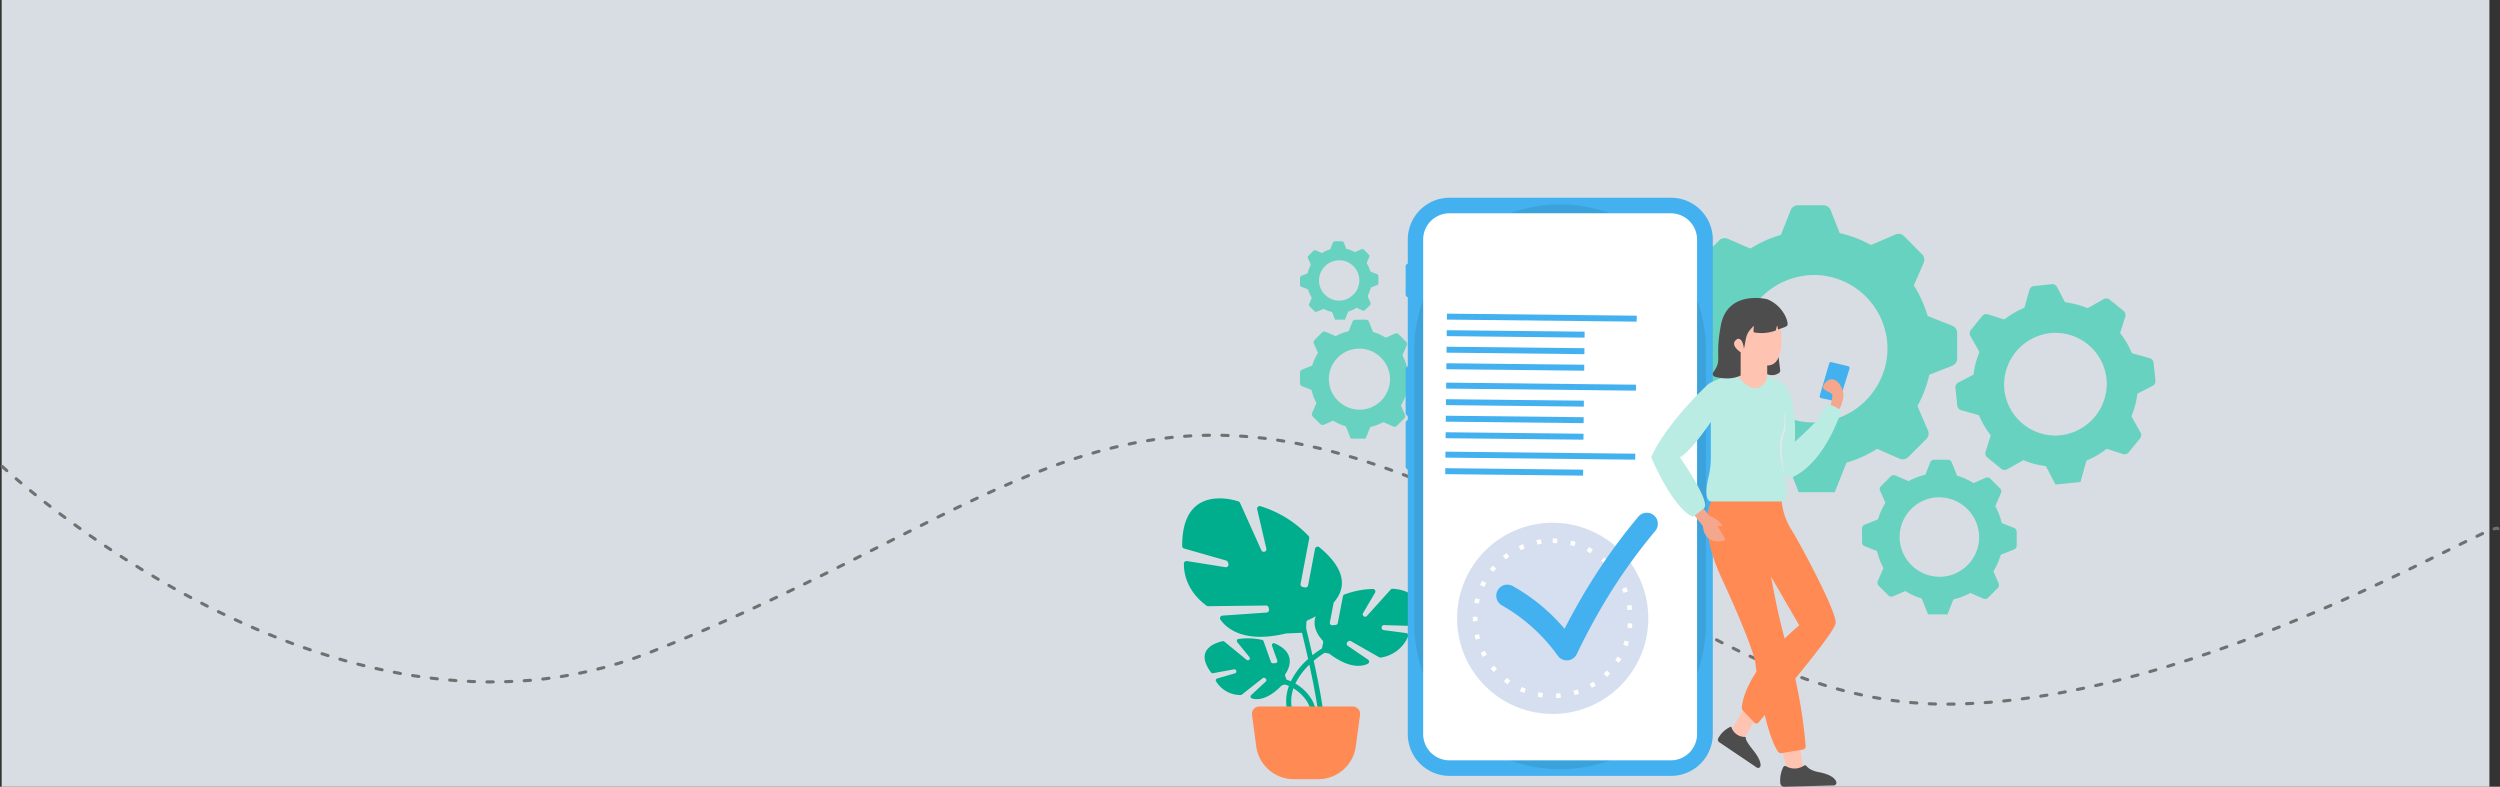 <svg xmlns="http://www.w3.org/2000/svg" xmlns:xlink="http://www.w3.org/1999/xlink" width="803.943" height="253" viewBox="0 0 803.943 253">
  <rect x="0" y="0" width="803.943" height="253" fill="#333333" stroke="none"/>
  <defs>
    <clipPath id="clip-path">
      <rect id="Rectangle_13203" data-name="Rectangle 13203" width="92.289" height="92.293" fill="#68d2c0"/>
    </clipPath>
    <clipPath id="clip-path-2">
      <rect id="Rectangle_13204" data-name="Rectangle 13204" width="64.194" height="64.197" fill="#68d2c0"/>
    </clipPath>
    <clipPath id="clip-path-3">
      <rect id="Rectangle_13205" data-name="Rectangle 13205" width="25.232" height="25.233" fill="#68d2c0"/>
    </clipPath>
    <clipPath id="clip-path-4">
      <rect id="Rectangle_13206" data-name="Rectangle 13206" width="49.744" height="49.746" fill="#68d2c0"/>
    </clipPath>
    <clipPath id="clip-path-5">
      <rect id="Rectangle_13208" data-name="Rectangle 13208" width="38.242" height="38.245" fill="#68d2c0"/>
    </clipPath>
    <clipPath id="clip-path-6">
      <rect id="Rectangle_13215" data-name="Rectangle 13215" width="1.799" height="19.943" fill="none"/>
    </clipPath>
  </defs>
  <g id="Group_32716" data-name="Group 32716" transform="translate(0.538)">
    <g id="Group_32715" data-name="Group 32715">
      <g id="Group_32689" data-name="Group 32689">
        <rect id="Rectangle_12169" data-name="Rectangle 12169" width="800" height="253" fill="#D8DDE3"/>
        <path id="Path_17974" data-name="Path 17974" d="M4835.669,3900.215s106.368,99.729,208.021,59.906c97.892-38.35,139.732-85.855,219.441-64.756s127.582,82.59,200.055,81.273c80.75-1.466,173.446-59.583,175.048-56.424" transform="translate(-4835.5 -3750.215)" fill="none" stroke="#707070" stroke-linecap="round" stroke-width="1" stroke-dasharray="2 4"/>
        <g id="Group_32560" data-name="Group 32560" transform="translate(-60.919 -107.275)">
          <g id="Group_32343" data-name="Group 32343" transform="translate(597.484 173.276)" style="mix-blend-mode: normal;isolation: isolate">
            <g id="Group_32306" data-name="Group 32306">
              <g id="Group_32305" data-name="Group 32305" clip-path="url(#clip-path)">
                <path id="Path_21237" data-name="Path 21237" d="M564.346,507.56l-8.242-.017a2.478,2.478,0,0,0-2.308,1.563l-3.51,8.83a2.478,2.478,0,0,0,2.295,3.394l15.226.051A2.478,2.478,0,0,0,570.122,518l-3.473-8.863a2.479,2.479,0,0,0-2.3-1.574" transform="translate(-515.038 -507.543)" fill="#68d2c0"/>
                <path id="Path_21238" data-name="Path 21238" d="M255.554,631.251l-5.841,5.816a2.478,2.478,0,0,0-.527,2.737l3.762,8.726a2.479,2.479,0,0,0,4.023.777l10.8-10.731a2.479,2.479,0,0,0-.754-4.03l-8.723-3.811a2.478,2.478,0,0,0-2.741.515" transform="translate(-239.789 -619.96)" fill="#68d2c0"/>
                <path id="Path_21239" data-name="Path 21239" d="M142,944.447l-.017,8.242A2.479,2.479,0,0,0,143.544,955l8.83,3.51a2.479,2.479,0,0,0,3.394-2.3l.051-15.226a2.478,2.478,0,0,0-3.383-2.316l-8.863,3.474a2.478,2.478,0,0,0-1.574,2.3" transform="translate(-141.981 -901.466)" fill="#68d2c0"/>
                <path id="Path_21240" data-name="Path 21240" d="M265.689,1260.326l5.816,5.841a2.478,2.478,0,0,0,2.737.527l8.726-3.762a2.479,2.479,0,0,0,.777-4.023l-10.731-10.8a2.479,2.479,0,0,0-4.03.754l-3.811,8.724a2.478,2.478,0,0,0,.515,2.741" transform="translate(-254.399 -1183.802)" fill="#68d2c0"/>
                <path id="Path_21241" data-name="Path 21241" d="M577.2,1434.344l11.615.024,4.133-10.4a2.479,2.479,0,0,0-2.295-3.394l-15.226-.05a2.479,2.479,0,0,0-2.316,3.383Z" transform="translate(-535.904 -1342.076)" fill="#68d2c0"/>
                <path id="Path_21242" data-name="Path 21242" d="M894.764,1250.427l5.841-5.816a2.479,2.479,0,0,0,.527-2.737l-3.762-8.726a2.479,2.479,0,0,0-4.023-.777l-10.8,10.731a2.479,2.479,0,0,0,.754,4.03l8.723,3.811a2.479,2.479,0,0,0,2.741-.515" transform="translate(-818.24 -1169.428)" fill="#68d2c0"/>
                <path id="Path_21243" data-name="Path 21243" d="M1068.786,929.908l.017-8.243a2.478,2.478,0,0,0-1.563-2.308l-8.83-3.51a2.478,2.478,0,0,0-3.394,2.295l-.051,15.226a2.479,2.479,0,0,0,3.383,2.316l8.863-3.473a2.479,2.479,0,0,0,1.574-2.3" transform="translate(-976.514 -880.6)" fill="#68d2c0"/>
                <path id="Path_21244" data-name="Path 21244" d="M884.864,621.116l-5.816-5.841a2.479,2.479,0,0,0-2.738-.527l-8.725,3.762a2.478,2.478,0,0,0-.777,4.023l10.731,10.8a2.479,2.479,0,0,0,4.03-.754l3.811-8.723a2.478,2.478,0,0,0-.515-2.741" transform="translate(-803.866 -605.351)" fill="#68d2c0"/>
                <path id="Path_21245" data-name="Path 21245" d="M311.341,633.346a37.789,37.789,0,0,0-4.16-12.275q-.377-.695-.781-1.37a38.314,38.314,0,0,0-10.262-11.243,37.888,37.888,0,0,0-11.619-5.742c-.5-.148-1.01-.288-1.523-.417a38.328,38.328,0,0,0-15.205-.693,37.969,37.969,0,0,0-12.275,4.157q-.695.377-1.37.784A38.247,38.247,0,0,0,242.9,616.81a37.241,37.241,0,0,0-3.085,5,37.648,37.648,0,0,0-2.659,6.619c-.148.5-.288,1.013-.416,1.526a38.448,38.448,0,0,0-.693,15.2,37.791,37.791,0,0,0,4.16,12.275c.251.461.513.919.781,1.368a38.233,38.233,0,0,0,10.264,11.245,37.563,37.563,0,0,0,4.993,3.083h0a37.382,37.382,0,0,0,6.622,2.659c.5.148,1.01.288,1.523.417a38.331,38.331,0,0,0,15.208.693,37.813,37.813,0,0,0,12.273-4.157q.7-.377,1.37-.781a38.288,38.288,0,0,0,11.242-10.264,37.982,37.982,0,0,0,5.744-11.617c.148-.5.288-1.01.416-1.523a38.464,38.464,0,0,0,.693-15.207m-13.98,7.492a23.972,23.972,0,0,1-25.218,22.083,23.719,23.719,0,0,1-22.113-25.255,23.972,23.972,0,0,1,25.218-22.083,23.718,23.718,0,0,1,22.113,25.255" transform="translate(-227.551 -593.107)" fill="#68d2c0"/>
              </g>
            </g>
          </g>
          <g id="Group_32344" data-name="Group 32344" transform="matrix(0.995, -0.105, 0.105, 0.995, 686.055, 202.255)" style="mix-blend-mode: normal;isolation: isolate">
            <g id="Group_32309" data-name="Group 32309">
              <g id="Group_32308" data-name="Group 32308" clip-path="url(#clip-path-2)">
                <path id="Path_21246" data-name="Path 21246" d="M555.946.011,550.213,0a1.724,1.724,0,0,0-1.606,1.087l-2.441,6.142a1.724,1.724,0,0,0,1.6,2.361l10.591.035a1.724,1.724,0,0,0,1.611-2.353l-2.416-6.165a1.724,1.724,0,0,0-1.6-1.095" transform="translate(-521.648 0.001)" fill="#68d2c0"/>
                <path id="Path_21247" data-name="Path 21247" d="M359.543,78.538l-4.063,4.046a1.724,1.724,0,0,0-.367,1.9l2.617,6.069a1.724,1.724,0,0,0,2.8.541l7.514-7.464a1.724,1.724,0,0,0-.525-2.8L361.45,78.18a1.724,1.724,0,0,0-1.907.358" transform="translate(-348.577 -70.685)" fill="#68d2c0"/>
                <path id="Path_21248" data-name="Path 21248" d="M287.09,277.586l-.012,5.733a1.724,1.724,0,0,0,1.087,1.606l6.142,2.441a1.724,1.724,0,0,0,2.361-1.6l.035-10.591a1.724,1.724,0,0,0-2.353-1.611l-6.165,2.416a1.724,1.724,0,0,0-1.1,1.6" transform="translate(-287.078 -247.689)" fill="#68d2c0"/>
                <path id="Path_21249" data-name="Path 21249" d="M365.617,478.445l4.046,4.063a1.724,1.724,0,0,0,1.9.367l6.069-2.617a1.724,1.724,0,0,0,.541-2.8l-7.464-7.514a1.724,1.724,0,0,0-2.8.525l-2.651,6.068a1.724,1.724,0,0,0,.358,1.907" transform="translate(-357.764 -425.217)" fill="#68d2c0"/>
                <path id="Path_21250" data-name="Path 21250" d="M563.491,588.914l8.079.017,2.875-7.231a1.724,1.724,0,0,0-1.6-2.361l-10.591-.035a1.724,1.724,0,0,0-1.611,2.353Z" transform="translate(-534.768 -524.735)" fill="#68d2c0"/>
                <path id="Path_21251" data-name="Path 21251" d="M765.524,472.52l4.063-4.046a1.724,1.724,0,0,0,.367-1.9l-2.616-6.069a1.724,1.724,0,0,0-2.8-.54l-7.514,7.464a1.724,1.724,0,0,0,.525,2.8l6.068,2.651a1.724,1.724,0,0,0,1.907-.358" transform="translate(-712.295 -416.179)" fill="#68d2c0"/>
                <path id="Path_21252" data-name="Path 21252" d="M876,268.868l.012-5.733a1.724,1.724,0,0,0-1.087-1.606l-6.142-2.441a1.724,1.724,0,0,0-2.361,1.6l-.035,10.591a1.724,1.724,0,0,0,2.353,1.611l6.165-2.416a1.724,1.724,0,0,0,1.1-1.6" transform="translate(-811.815 -234.57)" fill="#68d2c0"/>
                <path id="Path_21253" data-name="Path 21253" d="M759.6,72.465,755.553,68.4a1.724,1.724,0,0,0-1.9-.367l-6.069,2.617a1.724,1.724,0,0,0-.541,2.8l7.464,7.514a1.724,1.724,0,0,0,2.8-.525l2.651-6.068a1.724,1.724,0,0,0-.358-1.907" transform="translate(-703.258 -61.499)" fill="#68d2c0"/>
                <path id="Path_21254" data-name="Path 21254" d="M399.165,81.789a26.284,26.284,0,0,0-2.894-8.538q-.262-.483-.543-.953a26.652,26.652,0,0,0-7.138-7.82,26.351,26.351,0,0,0-8.082-3.994c-.35-.1-.7-.2-1.059-.29a26.657,26.657,0,0,0-10.576-.482,26.409,26.409,0,0,0-8.538,2.892q-.483.262-.953.545a26.606,26.606,0,0,0-7.82,7.138,25.91,25.91,0,0,0-2.146,3.476,26.18,26.18,0,0,0-1.85,4.6c-.1.35-.2.7-.29,1.061A26.748,26.748,0,0,0,346.794,90a26.282,26.282,0,0,0,2.894,8.538c.175.321.356.639.543.951a26.6,26.6,0,0,0,7.14,7.822,26.139,26.139,0,0,0,3.473,2.145h0a26.014,26.014,0,0,0,4.606,1.85c.35.1.7.2,1.059.29a26.664,26.664,0,0,0,10.578.482,26.3,26.3,0,0,0,8.537-2.892q.484-.262.953-.543a26.632,26.632,0,0,0,7.82-7.14,26.416,26.416,0,0,0,4-8.081c.1-.35.2-.7.29-1.059a26.759,26.759,0,0,0,.482-10.578M389.441,87A16.675,16.675,0,0,1,371.9,102.36a16.5,16.5,0,0,1-15.381-17.567A16.675,16.675,0,0,1,374.06,69.433,16.5,16.5,0,0,1,389.441,87" transform="translate(-340.882 -53.8)" fill="#68d2c0"/>
              </g>
            </g>
          </g>
          <g id="Group_32345" data-name="Group 32345" transform="translate(478.422 184.846)" style="mix-blend-mode: multiply;isolation: isolate">
            <g id="Group_32312" data-name="Group 32312">
              <g id="Group_32311" data-name="Group 32311" clip-path="url(#clip-path-3)">
                <path id="Path_21255" data-name="Path 21255" d="M106.881,548.195l-2.253,0a.678.678,0,0,0-.631.427l-.96,2.414a.678.678,0,0,0,.627.928l4.163.014a.678.678,0,0,0,.633-.925l-.95-2.423a.678.678,0,0,0-.63-.43" transform="translate(-93.401 -548.19)" fill="#68d2c0"/>
                <path id="Path_21256" data-name="Path 21256" d="M39.652,574.989l-1.6,1.59a.678.678,0,0,0-.144.748l1.028,2.386a.678.678,0,0,0,1.1.212l2.953-2.934a.678.678,0,0,0-.206-1.1L40.4,574.849a.678.678,0,0,0-.749.141" transform="translate(-35.342 -571.903)" fill="#68d2c0"/>
                <path id="Path_21257" data-name="Path 21257" d="M14.715,643.032l0,2.254a.678.678,0,0,0,.427.631l2.414.96a.678.678,0,0,0,.928-.627l.014-4.163a.678.678,0,0,0-.925-.633l-2.423.95a.677.677,0,0,0-.43.629" transform="translate(-14.71 -631.281)" fill="#68d2c0"/>
                <path id="Path_21258" data-name="Path 21258" d="M41.509,711.758l1.59,1.6a.678.678,0,0,0,.748.144l2.386-1.028a.678.678,0,0,0,.212-1.1l-2.934-2.953a.678.678,0,0,0-1.1.206l-1.042,2.385a.678.678,0,0,0,.141.749" transform="translate(-38.423 -690.836)" fill="#68d2c0"/>
                <path id="Path_21259" data-name="Path 21259" d="M109.091,749.446l3.176.007,1.13-2.842a.678.678,0,0,0-.627-.928l-4.163-.014a.678.678,0,0,0-.633.925Z" transform="translate(-97.801 -724.22)" fill="#68d2c0"/>
                <path id="Path_21260" data-name="Path 21260" d="M178.277,709.949l1.6-1.59a.678.678,0,0,0,.144-.748l-1.028-2.386a.678.678,0,0,0-1.1-.212l-2.953,2.934a.678.678,0,0,0,.206,1.1l2.385,1.042a.677.677,0,0,0,.749-.141" transform="translate(-157.355 -687.804)" fill="#68d2c0"/>
                <path id="Path_21261" data-name="Path 21261" d="M215.967,640.361l0-2.254a.677.677,0,0,0-.427-.631l-2.414-.96a.677.677,0,0,0-.928.627l-.014,4.163a.678.678,0,0,0,.925.633l2.423-.95a.678.678,0,0,0,.43-.63" transform="translate(-190.74 -626.88)" fill="#68d2c0"/>
                <path id="Path_21262" data-name="Path 21262" d="M176.469,573.13l-1.59-1.6a.678.678,0,0,0-.748-.144l-2.386,1.029a.678.678,0,0,0-.212,1.1l2.934,2.953a.678.678,0,0,0,1.1-.206l1.042-2.385a.678.678,0,0,0-.141-.75" transform="translate(-154.324 -568.82)" fill="#68d2c0"/>
                <path id="Path_21263" data-name="Path 21263" d="M55.667,577.239a10.333,10.333,0,0,0-1.137-3.356c-.069-.127-.14-.251-.214-.375a10.478,10.478,0,0,0-2.806-3.074,10.351,10.351,0,0,0-3.177-1.57c-.137-.04-.276-.079-.416-.114a10.425,10.425,0,0,0-5.72.181,10.311,10.311,0,0,0-1.794.767q-.19.1-.375.214a10.456,10.456,0,0,0-3.074,2.805,10.41,10.41,0,0,0-1.571,3.176c-.04.138-.079.277-.114.417a10.51,10.51,0,0,0-.189,4.157,10.331,10.331,0,0,0,1.137,3.356c.069.126.14.251.214.374a10.456,10.456,0,0,0,2.806,3.074,10.293,10.293,0,0,0,1.365.843h0a10.23,10.23,0,0,0,1.81.727c.137.04.276.079.416.114a10.483,10.483,0,0,0,4.158.189,10.347,10.347,0,0,0,3.355-1.137c.127-.069.251-.14.375-.214a10.468,10.468,0,0,0,3.074-2.806,10.385,10.385,0,0,0,1.571-3.176c.04-.137.079-.276.114-.416a10.52,10.52,0,0,0,.189-4.158m-3.822,2.048a6.554,6.554,0,0,1-6.895,6.037,6.485,6.485,0,0,1-6.046-6.9,6.554,6.554,0,0,1,6.895-6.038,6.484,6.484,0,0,1,6.046,6.9" transform="translate(-32.759 -566.238)" fill="#68d2c0"/>
              </g>
            </g>
          </g>
          <g id="Group_32346" data-name="Group 32346" transform="translate(659.168 255.108)" style="mix-blend-mode: normal;isolation: isolate">
            <g id="Group_32315" data-name="Group 32315">
              <g id="Group_32314" data-name="Group 32314" clip-path="url(#clip-path-4)">
                <path id="Path_21264" data-name="Path 21264" d="M1408.375,639.074l4.443-.009a1.336,1.336,0,0,1,1.244.842l1.892,4.759a1.336,1.336,0,0,1-1.237,1.829l-8.207.027a1.336,1.336,0,0,1-1.248-1.823l1.872-4.777a1.336,1.336,0,0,1,1.241-.849" transform="translate(-1385.208 -639.064)" fill="#68d2c0"/>
                <path id="Path_21265" data-name="Path 21265" d="M1549.329,694.075l3.148,3.135a1.336,1.336,0,0,1,.284,1.475l-2.027,4.7a1.336,1.336,0,0,1-2.169.419l-5.822-5.784a1.336,1.336,0,0,1,.406-2.172l4.7-2.054a1.336,1.336,0,0,1,1.477.278" transform="translate(-1508.082 -687.989)" fill="#68d2c0"/>
                <path id="Path_21266" data-name="Path 21266" d="M1626.7,833.669l.009,4.443a1.336,1.336,0,0,1-.842,1.244l-4.759,1.892a1.336,1.336,0,0,1-1.829-1.237l-.027-8.207a1.336,1.336,0,0,1,1.823-1.248l4.777,1.872a1.335,1.335,0,0,1,.848,1.241" transform="translate(-1576.964 -810.502)" fill="#68d2c0"/>
                <path id="Path_21267" data-name="Path 21267" d="M1545.485,974.623l-3.135,3.148a1.336,1.336,0,0,1-1.476.284l-4.7-2.028a1.336,1.336,0,0,1-.419-2.168l5.784-5.822a1.336,1.336,0,0,1,2.172.407l2.054,4.7a1.336,1.336,0,0,1-.278,1.478" transform="translate(-1501.826 -933.376)" fill="#68d2c0"/>
                <path id="Path_21268" data-name="Path 21268" d="M1403.614,1051.991l-6.26.013-2.227-5.6a1.335,1.335,0,0,1,1.237-1.829l8.207-.027a1.336,1.336,0,0,1,1.248,1.823Z" transform="translate(-1376.128 -1002.258)" fill="#68d2c0"/>
                <path id="Path_21269" data-name="Path 21269" d="M1264.835,970.779l-3.148-3.135a1.336,1.336,0,0,1-.284-1.476l2.027-4.7a1.336,1.336,0,0,1,2.168-.419l5.822,5.784a1.336,1.336,0,0,1-.406,2.172l-4.7,2.054a1.336,1.336,0,0,1-1.478-.278" transform="translate(-1256.338 -927.121)" fill="#68d2c0"/>
                <path id="Path_21270" data-name="Path 21270" d="M1213.78,828l-.009-4.443a1.335,1.335,0,0,1,.842-1.244l4.759-1.892a1.336,1.336,0,0,1,1.829,1.237l.027,8.207a1.336,1.336,0,0,1-1.823,1.248l-4.777-1.872a1.336,1.336,0,0,1-.849-1.241" transform="translate(-1213.771 -801.421)" fill="#68d2c0"/>
                <path id="Path_21271" data-name="Path 21271" d="M1268.781,690.129l3.135-3.148a1.335,1.335,0,0,1,1.475-.284l4.7,2.027a1.336,1.336,0,0,1,.419,2.168l-5.784,5.822a1.336,1.336,0,0,1-2.172-.407l-2.054-4.7a1.336,1.336,0,0,1,.277-1.478" transform="translate(-1262.695 -681.631)" fill="#68d2c0"/>
                <path id="Path_21272" data-name="Path 21272" d="M1255.394,702.533a20.579,20.579,0,0,0,.573,3.656c.069.276.145.55.224.821a20.466,20.466,0,0,0,3.1,6.262,20.635,20.635,0,0,0,6.059,5.532q.365.217.739.421a20.388,20.388,0,0,0,6.615,2.241,20.67,20.67,0,0,0,8.2-.373c.276-.069.55-.145.821-.225a20.159,20.159,0,0,0,3.569-1.433h0a20.272,20.272,0,0,0,2.691-1.662,20.61,20.61,0,0,0,5.532-6.061c.145-.242.286-.489.421-.737a20.6,20.6,0,0,0,1.869-14.812c-.069-.276-.145-.552-.224-.822a20.514,20.514,0,0,0-3.1-6.262,20.614,20.614,0,0,0-6.06-5.531q-.364-.219-.738-.422a20.469,20.469,0,0,0-6.616-2.241,20.657,20.657,0,0,0-8.2.373c-.276.069-.55.145-.821.224a20.421,20.421,0,0,0-6.263,3.095,20.651,20.651,0,0,0-5.531,6.06q-.217.365-.421.739a20.456,20.456,0,0,0-2.442,11.158m19.654-14.116a12.921,12.921,0,0,1,13.592,11.9,12.785,12.785,0,0,1-11.919,13.612,12.921,12.921,0,0,1-13.593-11.9,12.784,12.784,0,0,1,11.919-13.612" transform="translate(-1251.012 -676.302)" fill="#68d2c0"/>
              </g>
            </g>
          </g>
          <g id="Group_32348" data-name="Group 32348" transform="translate(478.422 210.079)" style="mix-blend-mode: multiply;isolation: isolate">
            <g id="Group_32321" data-name="Group 32321">
              <g id="Group_32320" data-name="Group 32320" clip-path="url(#clip-path-5)">
                <path id="Path_21282" data-name="Path 21282" d="M1737.418,615.517l3.416-.007a1.028,1.028,0,0,1,.957.647l1.454,3.659a1.027,1.027,0,0,1-.951,1.406l-6.31.021a1.027,1.027,0,0,1-.96-1.4l1.439-3.673a1.028,1.028,0,0,1,.954-.652" transform="translate(-1719.608 -615.51)" fill="#68d2c0"/>
                <path id="Path_21283" data-name="Path 21283" d="M1785.758,633.9l2.42,2.41a1.027,1.027,0,0,1,.219,1.134l-1.559,3.616a1.027,1.027,0,0,1-1.667.322l-4.476-4.447a1.027,1.027,0,0,1,.313-1.67l3.615-1.579a1.028,1.028,0,0,1,1.136.213" transform="translate(-1754.048 -629.222)" fill="#68d2c0"/>
                <path id="Path_21284" data-name="Path 21284" d="M1811.589,681.37l.007,3.416a1.028,1.028,0,0,1-.648.957l-3.658,1.454a1.027,1.027,0,0,1-1.407-.951l-.021-6.309a1.027,1.027,0,0,1,1.4-.96l3.673,1.439a1.027,1.027,0,0,1,.652.954" transform="translate(-1773.353 -663.56)" fill="#68d2c0"/>
                <path id="Path_21285" data-name="Path 21285" d="M1785.858,729.71l-2.41,2.42a1.027,1.027,0,0,1-1.134.218l-3.616-1.559a1.027,1.027,0,0,1-.322-1.667l4.447-4.476a1.027,1.027,0,0,1,1.67.313l1.579,3.615a1.027,1.027,0,0,1-.213,1.136" transform="translate(-1752.294 -697.999)" fill="#68d2c0"/>
                <path id="Path_21286" data-name="Path 21286" d="M1738.194,755.54l-4.813.01-1.712-4.308a1.027,1.027,0,0,1,.951-1.406l6.31-.021a1.027,1.027,0,0,1,.959,1.4Z" transform="translate(-1717.063 -717.306)" fill="#68d2c0"/>
                <path id="Path_21287" data-name="Path 21287" d="M1690.021,729.811l-2.42-2.41a1.027,1.027,0,0,1-.219-1.134l1.559-3.616a1.027,1.027,0,0,1,1.667-.322l4.476,4.447a1.027,1.027,0,0,1-.312,1.67l-3.615,1.579a1.028,1.028,0,0,1-1.136-.213" transform="translate(-1683.488 -696.247)" fill="#68d2c0"/>
                <path id="Path_21288" data-name="Path 21288" d="M1671.565,681.448l-.007-3.416a1.028,1.028,0,0,1,.647-.957l3.659-1.454a1.027,1.027,0,0,1,1.406.951l.021,6.31a1.027,1.027,0,0,1-1.4.959l-3.672-1.439a1.027,1.027,0,0,1-.652-.954" transform="translate(-1671.558 -661.015)" fill="#68d2c0"/>
                <path id="Path_21289" data-name="Path 21289" d="M1689.949,633.974l2.41-2.42a1.027,1.027,0,0,1,1.134-.218l3.616,1.559a1.027,1.027,0,0,1,.322,1.667l-4.447,4.476a1.027,1.027,0,0,1-1.67-.312l-1.58-3.615a1.027,1.027,0,0,1,.214-1.136" transform="translate(-1685.27 -627.441)" fill="#68d2c0"/>
                <path id="Path_21290" data-name="Path 21290" d="M1685.364,646.113a15.825,15.825,0,0,0,.44,2.81c.053.213.112.423.172.631a15.747,15.747,0,0,0,2.381,4.814,15.868,15.868,0,0,0,4.659,4.253q.28.167.568.324a15.679,15.679,0,0,0,5.085,1.723,15.881,15.881,0,0,0,6.3-.287c.213-.053.423-.111.631-.172a15.483,15.483,0,0,0,2.744-1.1h0a15.562,15.562,0,0,0,2.069-1.278,15.841,15.841,0,0,0,4.253-4.66c.111-.186.22-.376.324-.567a15.834,15.834,0,0,0,1.436-11.388c-.053-.212-.111-.424-.172-.632a15.592,15.592,0,0,0-1.1-2.743,15.436,15.436,0,0,0-1.279-2.071,15.844,15.844,0,0,0-4.658-4.252c-.187-.112-.375-.221-.568-.325a15.726,15.726,0,0,0-5.087-1.723,15.891,15.891,0,0,0-6.3.287c-.212.053-.423.111-.631.173a15.708,15.708,0,0,0-4.815,2.379,15.878,15.878,0,0,0-4.252,4.659q-.167.28-.324.568a15.722,15.722,0,0,0-1.877,8.578m15.11-10.852a9.934,9.934,0,0,1,10.45,9.151,9.829,9.829,0,0,1-9.163,10.465,9.934,9.934,0,0,1-10.45-9.151,9.828,9.828,0,0,1,9.163-10.465" transform="translate(-1681.995 -625.947)" fill="#68d2c0"/>
              </g>
            </g>
          </g>
          <g id="Group_32350" data-name="Group 32350" transform="translate(440.546 267.545)">
            <path id="Path_21291" data-name="Path 21291" d="M231.856,1373.462a14.6,14.6,0,0,1,.77-3.167c.183-.506.393-1.012.634-1.515a23,23,0,0,1,5.044-6.717c.168-.16.336-.315.5-.466-.67-2.994-1.354-5.876-1.977-8.422-1.366-5.582-2.443-9.563-2.46-9.629l1.574-.426c.017.063.968,3.583,2.219,8.648.634,2.563,1.343,5.523,2.045,8.631a31.323,31.323,0,0,1,3.056-2.183c.323-.2.518-.312.546-.326l.8,1.423c-.013.007-.183.1-.475.286a30.483,30.483,0,0,0-3.522,2.594q.35,1.582.688,3.186c.978,4.639,1.671,8.421,2.135,11.5,1.593,10.545.546,12.941-.691,13.682a1.782,1.782,0,0,1-.928.258,4.189,4.189,0,0,1-2.655-1.409c-4.343-4.108-6.79-8.308-7.305-12.531a13.925,13.925,0,0,1,0-3.418m7.422,13.778c.321.328.655.659,1,.987.115.109.223.2.325.289,0,0,0,0,0,0,.768.653,1.182.716,1.3.645.195-.116,1.134-1.035.468-7.67q-.206-2.062-.6-4.612c-.485-3.178-1.176-6.912-2.072-11.161q-.241-1.137-.487-2.265a21.283,21.283,0,0,0-4.505,6.056,13.835,13.835,0,0,0-.628,1.536,12.944,12.944,0,0,0-.611,2.618,12.17,12.17,0,0,0,.029,3.216c.479,3.446,2.412,6.916,5.776,10.36" transform="translate(-198.311 -1309.963)" fill="#00ae8d"/>
            <path id="Path_21292" data-name="Path 21292" d="M256.447,1494.59c1.856-5.693,1.7-10.511-.453-14.323a14.75,14.75,0,0,0-8.837-6.638l-.365,1.589.182-.794-.184.794a13.324,13.324,0,0,1,7.793,5.869c1.913,3.394,2.018,7.767.312,13Z" transform="translate(-214.309 -1415.546)" fill="#00ae8d"/>
            <path id="Path_21293" data-name="Path 21293" d="M319.579,1418.917l-.65-1.823a.627.627,0,0,1,.075-.568c.857-1.229,4.065-6.657-3.454-9.876a.629.629,0,0,0-.842.787l1.686,4.733a.628.628,0,0,1-.551.838l-.837.053a.628.628,0,0,1-.632-.416l-2.385-6.7a.626.626,0,0,0-.464-.4,21.706,21.706,0,0,0-7.622-.292.629.629,0,0,0-.368,1.013l3.907,4.818a.628.628,0,0,1-.885.882l-7.184-5.878a.631.631,0,0,0-.525-.129c-1.663.342-9.476,2.4-3.735,10.055a.63.63,0,0,0,.618.243l6.75-1.241a.628.628,0,0,1,.711.425l.019.059a.628.628,0,0,1-.423.8l-5.7,1.652a.627.627,0,0,0-.355.941,9.169,9.169,0,0,0,7.916,4.381.622.622,0,0,0,.372-.136l6.681-5.281a.628.628,0,0,1,.737-.031l.185.123a.628.628,0,0,1,.081.983L308,1423.312a.628.628,0,0,0,.242,1.06c1.535.469,4.889.632,9.457-4.05a.634.634,0,0,1,.238-.154l1.263-.449a.628.628,0,0,0,.381-.8" transform="translate(-285.826 -1360.039)" fill="#00ae8d"/>
            <path id="Path_21294" data-name="Path 21294" d="M245.067,1211.89l.094-2.486a.84.84,0,0,1,.512-.744c3.208-1.356,20.507-9.6,3.653-23.446a.845.845,0,0,0-1.366.493l-2.238,11.763a.843.843,0,0,1-.986.67l-.765-.146a.843.843,0,0,1-.671-.986l2.79-14.665a.841.841,0,0,0-.2-.718,35.781,35.781,0,0,0-15.462-9.6.845.845,0,0,0-1.078,1l2.943,12.642a.843.843,0,0,1-1.59.537l-6.881-15.273a.84.84,0,0,0-.507-.456c-2.572-.832-18.17-5.078-18.083,14.336a.847.847,0,0,0,.612.813l13.515,3.867a.842.842,0,0,1,.569.546l.163.494a.843.843,0,0,1-.933,1.1l-12.394-1.965a.842.842,0,0,0-.975.811c-.058,2.341.5,8.538,7.279,13.542a.85.85,0,0,0,.511.164l18.608-.217a.844.844,0,0,1,.831.651l.133.566a.844.844,0,0,1-.762,1.034l-14.208.989a.843.843,0,0,0-.633,1.324c1.766,2.512,7.235,7.724,20.966,4.439a.821.821,0,0,1,.156-.022l5.591-.247a.843.843,0,0,0,.805-.81" transform="translate(-205.234 -1169.509)" fill="#00ae8d"/>
            <path id="Path_21295" data-name="Path 21295" d="M79.833,1341.278l.451-2.337a.768.768,0,0,0-.2-.675c-1.27-1.336-6.177-7.338,2.364-12.647a.773.773,0,0,1,1.169.8l-1.17,6.067a.772.772,0,0,0,.826.915l1.028-.09a.772.772,0,0,0,.691-.623l1.655-8.584a.77.77,0,0,1,.489-.578,26.683,26.683,0,0,1,9.211-1.77.773.773,0,0,1,.636,1.163l-3.854,6.582a.772.772,0,0,0,1.24.907l7.641-8.479a.772.772,0,0,1,.615-.254c2.085.106,11.964,1.154,6.407,11.529a.775.775,0,0,1-.706.41l-8.435-.255a.772.772,0,0,0-.786.648l-.012.075a.772.772,0,0,0,.662.89l7.232.95A.771.771,0,0,1,107.6,1337a11.275,11.275,0,0,1-8.809,6.8.769.769,0,0,1-.477-.1l-9.1-5.179a.773.773,0,0,0-.9.1l-.2.183a.772.772,0,0,0,.084,1.21l6.538,4.458a.772.772,0,0,1-.1,1.334c-1.779.855-5.825,1.676-12.248-3.167a.774.774,0,0,0-.318-.143l-1.618-.312a.773.773,0,0,1-.612-.9" transform="translate(-34.958 -1292.612)" fill="#00ae8d"/>
            <path id="Path_21296" data-name="Path 21296" d="M174.6,1522.592l1.356,10.1a12.2,12.2,0,0,0,12.093,10.579h7.846a12.193,12.193,0,0,0,12.091-10.579l1.358-10.1a2.387,2.387,0,0,0-2.366-2.7H176.964a2.384,2.384,0,0,0-2.364,2.7" transform="translate(-152.149 -1452.972)" fill="#ff8a54"/>
          </g>
          <g id="Group_32349" data-name="Group 32349" transform="translate(512.401 170.863)">
            <g id="Group_32341" data-name="Group 32341" transform="translate(0 0)">
              <path id="Path_21298" data-name="Path 21298" d="M612.6,121.01H541.41a13.448,13.448,0,0,0-13.448,13.448V293.482a13.449,13.449,0,0,0,13.448,13.448H612.6a13.448,13.448,0,0,0,13.448-13.448V134.458A13.448,13.448,0,0,0,612.6,121.01" transform="translate(-527.27 -121.01)" fill="#43b0ef"/>
              <path id="Path_21299" data-name="Path 21299" d="M523.545,293.361h-.272a.94.94,0,0,0-.94.94v8.974a.94.94,0,0,0,.94.94h.272Z" transform="translate(-522.333 -272.192)" fill="#43b0ef"/>
              <path id="Path_21300" data-name="Path 21300" d="M523.545,561.9h-.066a1.146,1.146,0,0,0-1.146,1.146v13.831a1.146,1.146,0,0,0,1.146,1.146h.066Z" transform="translate(-522.333 -507.749)" fill="#43b0ef"/>
              <path id="Path_21301" data-name="Path 21301" d="M523.545,702.2h-.066a1.146,1.146,0,0,0-1.146,1.146v13.832a1.146,1.146,0,0,0,1.146,1.146h.066Z" transform="translate(-522.333 -630.817)" fill="#43b0ef"/>
              <path id="Rectangle_13209" data-name="Rectangle 13209" d="M46.9,0h0a46.9,46.9,0,0,1,46.9,46.9v87.83a46.9,46.9,0,0,1-46.9,46.9h0A46.9,46.9,0,0,1,0,134.733V46.9A46.9,46.9,0,0,1,46.9,0Z" transform="translate(2.775 2.142)" fill="#3ca2dc"/>
              <path id="Path_21302" data-name="Path 21302" d="M568.228,329.225V170.2a8.444,8.444,0,0,1,8.444-8.444h71.194a8.444,8.444,0,0,1,8.444,8.444V329.225a8.443,8.443,0,0,1-8.444,8.444H576.671a8.443,8.443,0,0,1-8.443-8.444" transform="translate(-562.591 -156.752)" fill="#fff"/>
              <path id="Path_21334" data-name="Path 21334" d="M1506.594,1544.3s1.421,4.975,2.132,7.819l4.976-.711-1.422-9.951Z" transform="translate(-1385.702 -1366.987)" fill="#ffc4b1"/>
              <path id="Path_21335" data-name="Path 21335" d="M1381.78,1442.635l-4.74,8.1-3.551-3.5,5.687-9.951Z" transform="translate(-1268.945 -1275.613)" fill="#ffc4b1"/>
              <path id="Path_21336" data-name="Path 21336" d="M1446.285,516.758a3.989,3.989,0,0,0,4.685.383,1.062,1.062,0,0,0,.56-1.077l-.98-7.835-6.227,4.5Z" transform="translate(-1331.079 -460.668)" fill="#4d4d4d"/>
              <path id="Path_21337" data-name="Path 21337" d="M1606.253,562.12l3.058-10.411a.591.591,0,0,1,.708-.408l5.4,1.324a.591.591,0,0,1,.423.751l-3.2,10.253a.591.591,0,0,1-.693.4l-5.249-1.167a.591.591,0,0,1-.439-.744" transform="translate(-1473.099 -498.436)" fill="#43b0ef"/>
              <path id="Path_21338" data-name="Path 21338" d="M1415.3,887.5a20.849,20.849,0,0,0,2.843,12.084c3.554,5.687,14.9,27.011,14.556,30.565-.309,3.232-21.105,27.618-24.875,32.015a.808.808,0,0,1-1.2.031l-3.741-3.927a1.33,1.33,0,0,1-.364-1.013c.177-2.487,1.965-12.339,18.466-26.4l-12.794-22.035-2.038-20.512Z" transform="translate(-1294.409 -793.358)" fill="#ff8a54"/>
              <path id="Path_21339" data-name="Path 21339" d="M1314.333,894s-7.108,7.045,2.132,26.979,10.662,26.331,10.662,26.331,2.664,21.975,7.346,29.186a1.229,1.229,0,0,0,1.233.541l6.811-1.135a1.073,1.073,0,0,0,.9-1.137,165.108,165.108,0,0,0-6.335-33.142c-5.687-19.192-8.53-48.335-8.53-48.335Z" transform="translate(-1214.765 -798.435)" fill="#ff8a54"/>
              <path id="Path_21340" data-name="Path 21340" d="M1275.3,926.557l3.121,3.9s0,6.242,7.023,4.682v-.78l-2.341-3.9h1.561s-.78-2.036-4.292-3.359l-2.731-3.664Z" transform="translate(-1182.816 -824.878)" fill="#f4a78d"/>
              <path id="Path_21341" data-name="Path 21341" d="M1617.491,605.055a14.464,14.464,0,0,0,.711-3.554c0-1.422-4.976-1.422-2.133-4.265s5.687,1.422,5.687,4.265a11.216,11.216,0,0,1-2.132,5.687Z" transform="translate(-1480.961 -537.921)" fill="#f4a78d"/>
              <path id="Path_21342" data-name="Path 21342" d="M1184.826,583.375c3.441-1.595,14.154-5.648,22.973.819,0,0,4.265,3.554,3.554,18.481,0,0,7.819-7.108,7.819-7.819,0-.649,1.185-2.482,2.472-3.878a.853.853,0,0,1,.881-.24,11.028,11.028,0,0,1,3.375,1.648.724.724,0,0,1,.231.8c-.9,2.682-5.888,16.386-15.49,20.867,0,0-1.422.711-2.843-1.422,0,0,2.132,7.819,0,9.241h-23.457s-2.636,0-.729-7.978a26.289,26.289,0,0,0,.729-6.115v-11.5s-6.4,9.6-9.951,11.373c0,0,9.951,14.216,7.819,16.349l-3.109,2.487a.948.948,0,0,1-1.037.1c-1.647-.875-6.581-4.543-12.913-18.935,0,0,3.64-9.356,17.79-22.985a6.906,6.906,0,0,1,1.886-1.291" transform="translate(-1086.196 -524.195)" fill="#baece4"/>
              <path id="Path_21343" data-name="Path 21343" d="M1375.62,455.145l-2.132-13.861s6.4-8.53,15.993-2.132c0,0,2.132,12.795-4.265,12.795v4.265s-3.2,7.464-9.6-1.066" transform="translate(-1268.945 -397.989)" fill="#ffc4b1"/>
              <path id="Path_21344" data-name="Path 21344" d="M1339.715,392.381s-.289,2.063,0,2.132a13.212,13.212,0,0,0,6.95-.571c.144-.051.373-1.5.513-1.562s.2,1.28.341,1.214c.682-.319,2.361-.718,2.857-1.214.754-.754-1.066-6.4-6.4-8.53,0,0-12.794-3.2-14.927,8.53-1.98,10.891.636,10.749-2.395,14.942a.945.945,0,0,0,.52,1.469c1.851.49,5.318,1.059,8.272-.418v-7.463s-3.789-2.4-1.22-4.165a.894.894,0,0,1,.744-.135c.513.144,1.222.807,1.542,3.234l.619-3.286a6.346,6.346,0,0,1,1.594-3.153c.314-.337.655-.694.985-1.024" transform="translate(-1227.708 -351.219)" fill="#4d4d4d"/>
              <path id="Path_21346" data-name="Path 21346" d="M1343.983,1505.917a8.589,8.589,0,0,0-3.968,3.681.978.978,0,0,0,.307,1.291l12.057,8.14a.788.788,0,0,0,1.228-.6c.052-.916-.376-2.488-2.431-5.036-2.1-2.6-2.386-3.6-2.334-3.988a.186.186,0,0,0-.184-.215,4.5,4.5,0,0,1-4.431-3.158.184.184,0,0,0-.245-.111" transform="translate(-1239.472 -1335.803)" fill="#4d4d4d"/>
              <g id="Group_32337" data-name="Group 32337" transform="translate(120.353 68.492)" style="mix-blend-mode: multiply;isolation: isolate">
                <g id="Group_32336" data-name="Group 32336">
                  <g id="Group_32335" data-name="Group 32335" clip-path="url(#clip-path-6)">
                    <path id="Path_21347" data-name="Path 21347" d="M1503.437,698.591a46.8,46.8,0,0,1-1.06-6.244,21.18,21.18,0,0,1-.132-3.54,10.781,10.781,0,0,1,.828-2.814,12.348,12.348,0,0,0,.542-4.822c-.028-.812-.12-1.7-.178-2.513l.052-.011c.14.728.33,1.767.4,2.492a11.477,11.477,0,0,1-.345,5.009,14.631,14.631,0,0,0-.74,2.4,9.058,9.058,0,0,0-.074,1.25c.007,1.25.1,2.529.208,3.773q.224,2.512.548,5.014Z" transform="translate(-1502.214 -678.648)" fill="#e7e7e7"/>
                  </g>
                </g>
              </g>
            </g>
            <path id="Path_21345" data-name="Path 21345" d="M1503.974,1614.262a9.6,9.6,0,0,0-.981,5.217,1.254,1.254,0,0,0,1.284,1.145l15.927-.427a.856.856,0,0,0,.795-1.121c-.334-.981-1.556-2.379-5.606-3.141-2.454-.462-3.519-1.379-3.961-1.958a.611.611,0,0,0-.811-.152,5.413,5.413,0,0,1-5.786.194.614.614,0,0,0-.86.243" transform="translate(-1382.51 -1431.214)" fill="#4d4d4d"/>
          </g>
        </g>
      </g>
    </g>
    <path id="Path_22037" data-name="Path 22037" d="M0,4.661,60.88,0l.146,1.91L.146,6.571ZM3.389,48.926l60.88-4.661.146,1.91L3.535,50.836Zm.406,5.3L48.01,50.842l.147,1.91L3.941,56.138Zm-2.1-27.434,60.88-4.661.146,1.91L1.841,28.7ZM2.912,42.7l.146,1.91,44.215-3.385-.146-1.91Zm-.406-5.3,44.215-3.385.146,1.91L2.652,39.306Zm-.406-5.3L46.315,28.71l.146,1.91L2.246,34Zm-.883-11.53.146,1.909,44.216-3.385-.147-1.91Zm-.406-5.3,44.216-3.385.146,1.91L.958,17.173Zm-.406-5.3L44.621,6.577l.146,1.91L.552,11.872Z" transform="matrix(0.996, 0.087, -0.087, 0.996, 465.17, 96.22)" fill="#43b0ef" fill-rule="evenodd"/>
    <path id="Path_22039" data-name="Path 22039" d="M612.267,927.8a30.741,30.741,0,1,1-30.743,30.741A30.742,30.742,0,0,1,612.267,927.8" transform="translate(-113.491 -759.696)" fill="#d5dff0" fill-rule="evenodd"/>
    <path id="Path_22040" data-name="Path 22040" d="M626.739,945.879c-.5-.021-.993-.041-1.5-.042v1.458c.479,0,.942.019,1.416.04Zm-5.267.233c-.492.072-.99.156-1.475.262l.3,1.425c.464-.1.926-.175,1.4-.245Zm-5.78,1.558c-.46.176-.931.391-1.378.6l.625,1.317c.422-.195.862-.4,1.3-.563Zm-5.262,2.866c-.411.292-.8.592-1.2.9l.915,1.136c.365-.295.747-.578,1.13-.851Zm-4.456,4c-.33.375-.65.762-.959,1.155l1.153.894c.281-.368.6-.74.9-1.087Zm-3.412,4.922c-.236.442-.453.887-.665,1.341l1.325.61c.2-.429.407-.851.63-1.27Zm-2.177,5.581c-.125.492-.225.971-.334,1.464l1.432.273c.1-.463.2-.917.316-1.376Zm-.818,5.929c-.006.5,0,1,.013,1.5l1.458-.056c-.018-.473-.018-.942-.011-1.415Zm.57,5.963c.1.492.225.972.357,1.455l1.4-.389c-.123-.457-.238-.912-.337-1.375Zm1.937,5.669c.217.452.447.893.689,1.333l1.274-.71c-.233-.4-.448-.838-.65-1.257Zm3.2,5.063c.318.391.643.76.978,1.138l1.073-.988c-.316-.326-.637-.721-.923-1.073Zm4.282,4.183c.4.308.8.6,1.216.885l.816-1.208c-.39-.266-.771-.545-1.143-.832Zm5.136,3.085c.458.206.917.394,1.384.576l.518-1.363c-.441-.173-.875-.35-1.308-.545Zm5.714,1.8c.494.093.98.169,1.479.237l.187-1.447c-.471-.061-.936-.136-1.4-.223Zm5.969.429c.482-.016,1.025-.051,1.5-.11l-.155-1.45c-.466.046-.942.086-1.41.1Zm5.916-.958c.481-.137.957-.285,1.429-.453l-.484-1.375q-.67.235-1.352.428Zm5.527-2.307c.433-.241.87-.5,1.286-.774l-.792-1.223c-.4.253-.8.5-1.213.729Zm4.841-3.527c.369-.338.727-.69,1.075-1.051l-1.057-1.005c-.316.338-.67.675-1.01.99Zm3.9-4.545c.277-.42.544-.836.8-1.267l-1.258-.738c-.242.407-.493.8-.755,1.2ZM649.3,980.5c.174-.468.34-.944.485-1.422l-1.4-.423c-.14.451-.292.894-.457,1.337Zm1.424-5.818c.061-.5.107-.993.141-1.493l-1.455-.094c-.033.472-.076.94-.132,1.411Zm.042-5.99c-.054-.5-.121-.993-.206-1.486l-1.437.247c.08.464.142.936.193,1.4Zm-1.343-5.835c-.151-.458-.354-.955-.547-1.4l-1.34.575c.182.418.372.886.516,1.315Zm-2.666-5.367c-.271-.419-.56-.831-.858-1.231l-1.167.872c.278.383.551.766.807,1.163Zm-3.833-4.6c-.369-.348-.745-.664-1.12-1l-.934,1.117c.361.308.709.619,1.054.945Zm-4.792-3.593c-.432-.25-.872-.487-1.317-.715l-.658,1.3c.423.217.835.439,1.246.678Zm-5.5-2.383c-.487-.146-.964-.261-1.451-.39l-.329,1.421c.459.109.911.232,1.365.365Z" transform="translate(-126.47 -772.669)" fill="#fff" fill-rule="evenodd"/>
    <path id="Path_22041" data-name="Path 22041" d="M628.31,946.154a3.554,3.554,0,1,1,3.4-6.242A60.438,60.438,0,0,1,648.4,953.674q4.414-8.642,9.533-16.677a183.425,183.425,0,0,1,14.181-19.374,3.561,3.561,0,0,1,5.462,4.571,176.357,176.357,0,0,0-13.651,18.622,196.93,196.93,0,0,0-11.584,20.977l-.006,0a3.557,3.557,0,0,1-6.069.589,56.356,56.356,0,0,0-17.96-16.224" transform="translate(-145.812 -751.461)" fill="#43b0ef" fill-rule="evenodd"/>
  </g>
</svg>
